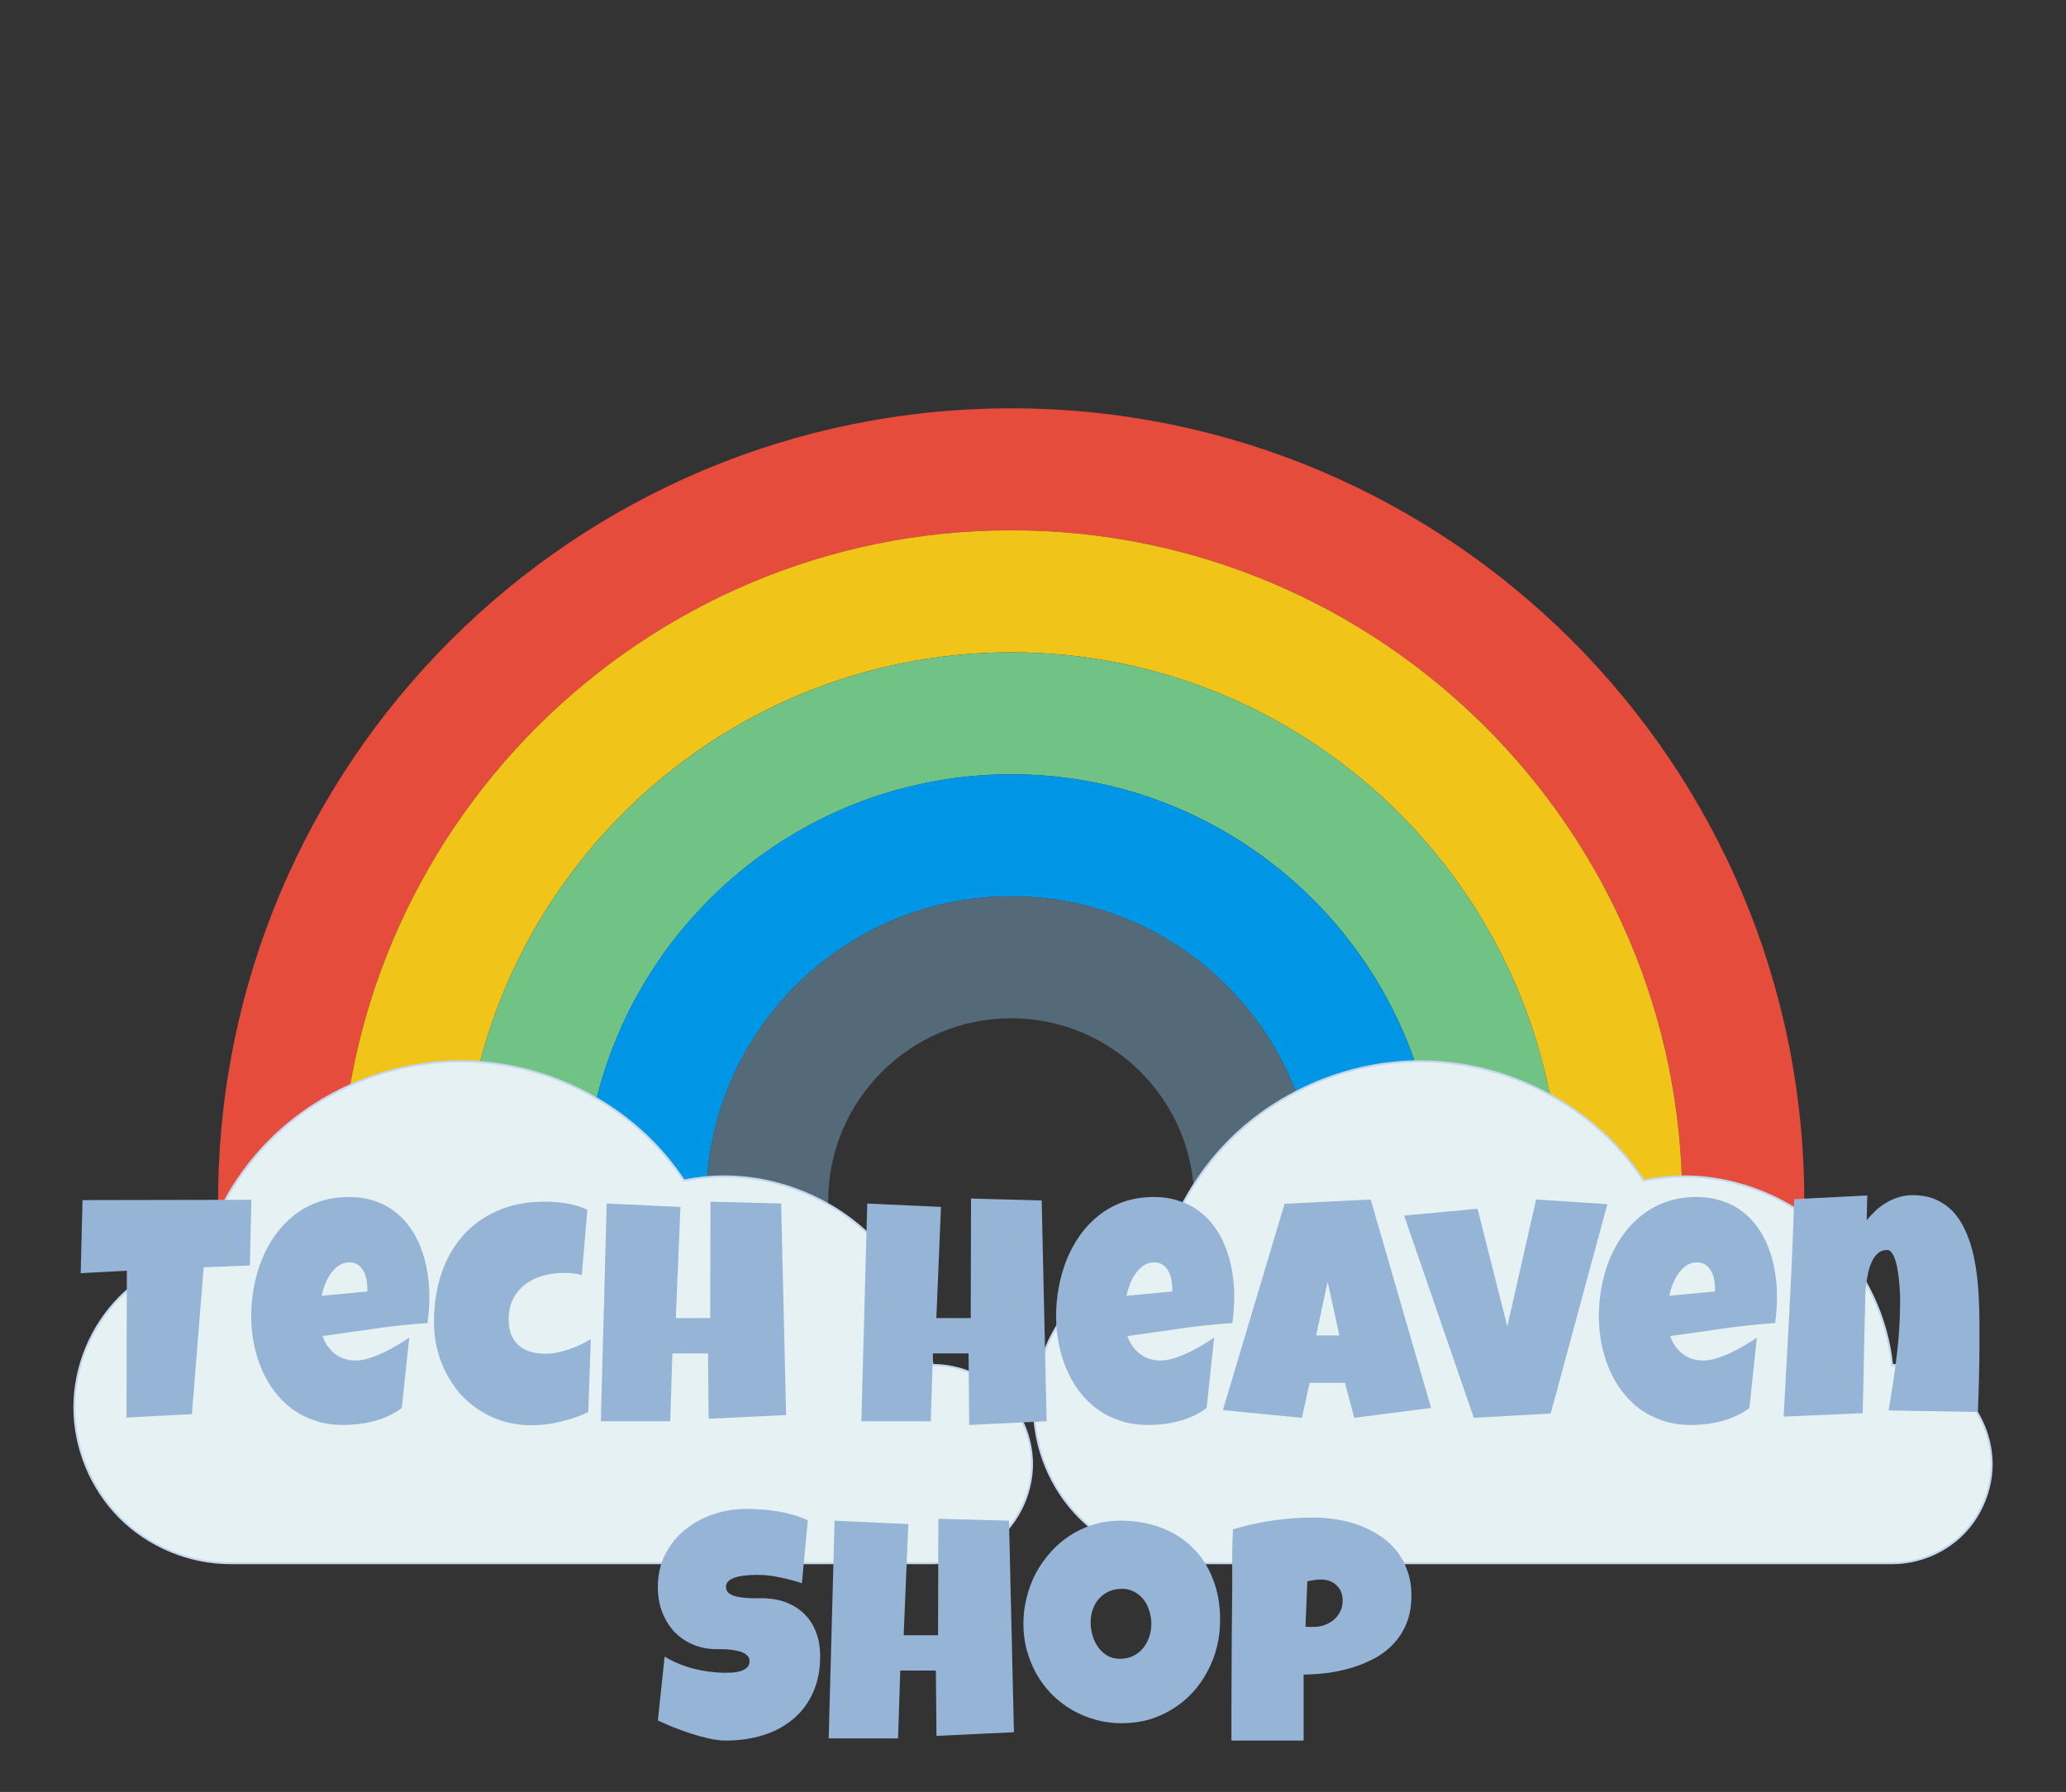 <svg width="1042" height="904" viewBox="0 0 1042 904" fill="none" xmlns="http://www.w3.org/2000/svg">
<rect x="0" y="0" width="1042" height="904" fill="#333333" stroke="none"/>
<path d="M171.933 621.387C171.707 616.28 171.547 611.16 171.547 606C171.547 419.373 323.373 267.533 510.013 267.533C696.653 267.533 848.48 419.36 848.48 606C848.48 611.16 848.32 616.28 848.093 621.387H909.64C909.8 616.267 910 611.16 910 606C910 385.08 730.92 206 510 206C289.08 206 110 385.08 110 606C110 611.16 110.2 616.267 110.387 621.387H171.933Z" fill="#E64C3C"/>
<path d="M233.853 621.387C233.573 616.267 233.08 611.2 233.08 606C233.08 453.307 357.307 329.08 510 329.08C662.693 329.08 786.92 453.32 786.92 606C786.92 611.187 786.427 616.267 786.147 621.387H848.08C848.307 616.28 848.467 611.16 848.467 606C848.467 419.373 696.64 267.533 510 267.533C323.36 267.533 171.533 419.373 171.533 606C171.533 611.16 171.693 616.28 171.92 621.387H233.853Z" fill="#F0C419"/>
<path d="M295.4 621.387C295.04 616.28 294.627 611.2 294.627 606C294.627 487.24 391.24 390.613 510.013 390.613C628.787 390.613 725.4 487.227 725.4 606C725.4 611.187 724.987 616.28 724.627 621.387H786.16C786.44 616.267 786.933 611.2 786.933 606C786.933 453.307 662.707 329.08 510.013 329.08C357.32 329.08 233.08 453.307 233.08 606C233.08 611.187 233.573 616.267 233.853 621.387H295.4Z" fill="#71C285"/>
<path d="M356.933 621.387C356.427 616.32 356.16 611.2 356.16 606C356.16 521.173 425.173 452.16 510 452.16C594.827 452.16 663.84 521.187 663.84 606C663.84 611.187 663.56 616.32 663.067 621.387H724.6C724.96 616.28 725.373 611.2 725.373 606C725.373 487.24 628.76 390.613 509.987 390.613C391.213 390.613 294.6 487.227 294.6 606C294.6 611.187 295.013 616.28 295.373 621.387H356.933Z" fill="#0096E6"/>
<path d="M419.08 621.387C418.227 616.373 417.693 611.253 417.693 606C417.693 555.093 459.093 513.693 510 513.693C560.907 513.693 602.307 555.093 602.307 606C602.307 611.253 601.76 616.373 600.92 621.387H663.067C663.573 616.32 663.84 611.2 663.84 606C663.84 521.173 594.827 452.16 510 452.16C425.173 452.16 356.16 521.187 356.16 606C356.16 611.187 356.44 616.32 356.933 621.387H419.08Z" fill="#546A79"/>
<path d="M101.847 632.728L102.146 632.672L102.233 632.381C108.703 610.933 120.368 591.038 136.212 575.194C161.361 550.045 196.717 535.397 232.283 535.397C267.85 535.397 303.206 550.045 328.355 575.194C334.479 581.318 339.967 588.057 344.786 595.248L344.971 595.525L345.298 595.461C351.877 594.165 358.571 593.477 365.278 593.477C392.912 593.477 420.378 604.857 439.918 624.397C456.886 641.364 467.69 664.316 470.242 688.16L470.289 688.605L470.736 688.607C483.744 688.673 496.658 694.045 505.857 703.244C515.112 712.5 520.5 725.509 520.5 738.598C520.5 751.688 515.112 764.704 505.857 773.96C496.601 783.215 483.585 788.603 470.495 788.603H116.123C95.542 788.603 75.081 780.128 60.528 765.575C45.974 751.022 37.5 730.561 37.5 709.979C37.5 689.397 45.974 668.944 60.528 654.39C71.692 643.226 86.338 635.656 101.847 632.728Z" fill="#E5F1F2" stroke="#C5D6EF"/>
<path d="M585.848 632.728L586.146 632.672L586.233 632.381C592.703 610.933 604.368 591.038 620.212 575.194C645.361 550.045 680.717 535.397 716.283 535.397C751.85 535.397 787.206 550.045 812.355 575.194C818.479 581.318 823.967 588.057 828.786 595.248L828.971 595.525L829.298 595.461C835.877 594.165 842.571 593.477 849.278 593.477C876.912 593.477 904.378 604.857 923.918 624.397C940.886 641.364 951.69 664.316 954.242 688.16L954.289 688.605L954.736 688.607C967.744 688.673 980.658 694.045 989.857 703.244C999.112 712.5 1004.5 725.509 1004.5 738.598C1004.5 751.688 999.112 764.704 989.857 773.96C980.601 783.215 967.585 788.603 954.495 788.603H600.124C579.542 788.603 559.081 780.128 544.528 765.575C529.974 751.022 521.5 730.561 521.5 709.979C521.5 689.397 529.974 668.944 544.528 654.39C555.692 643.226 570.338 635.656 585.848 632.728Z" fill="#E5F1F2" stroke="#C5D6EF"/>
<path d="M126.781 605.281L126 638.406L102.719 639.344L96.781 713.406L63.812 715.125L63.969 641.062L40.688 642.312L41.625 605.438L126.781 605.281ZM216.547 653.875C216.547 658.406 216.234 662.938 215.609 667.469C206.703 668.042 197.849 668.979 189.047 670.281C180.245 671.531 171.443 672.781 162.641 674.031C163.995 677.781 166.104 680.776 168.969 683.016C171.885 685.255 175.349 686.375 179.359 686.375C181.443 686.375 183.708 685.984 186.156 685.203C188.656 684.422 191.13 683.458 193.578 682.312C196.026 681.115 198.37 679.839 200.609 678.484C202.849 677.13 204.776 675.906 206.391 674.812L202.641 710.281C200.609 711.844 198.396 713.172 196 714.266C193.656 715.359 191.208 716.245 188.656 716.922C186.104 717.599 183.526 718.094 180.922 718.406C178.318 718.719 175.766 718.875 173.266 718.875C168.109 718.875 163.396 718.172 159.125 716.766C154.854 715.359 150.974 713.406 147.484 710.906C144.047 708.354 141.026 705.359 138.422 701.922C135.818 698.484 133.656 694.734 131.938 690.672C130.219 686.609 128.917 682.312 128.031 677.781C127.146 673.25 126.703 668.667 126.703 664.031C126.703 659.188 127.146 654.344 128.031 649.5C128.917 644.656 130.245 639.995 132.016 635.516C133.839 631.036 136.104 626.896 138.812 623.094C141.573 619.24 144.776 615.88 148.422 613.016C152.068 610.151 156.182 607.911 160.766 606.297C165.401 604.682 170.505 603.875 176.078 603.875C180.714 603.875 184.932 604.526 188.734 605.828C192.589 607.078 196 608.849 198.969 611.141C201.99 613.38 204.594 616.062 206.781 619.188C209.021 622.312 210.844 625.75 212.25 629.5C213.708 633.198 214.776 637.13 215.453 641.297C216.182 645.411 216.547 649.604 216.547 653.875ZM185.297 649.812C185.297 648.354 185.141 646.87 184.828 645.359C184.516 643.797 183.995 642.391 183.266 641.141C182.589 639.891 181.677 638.875 180.531 638.094C179.385 637.26 177.953 636.844 176.234 636.844C174.151 636.844 172.302 637.417 170.688 638.562C169.125 639.656 167.771 641.062 166.625 642.781C165.479 644.448 164.542 646.271 163.812 648.25C163.083 650.229 162.536 652.052 162.172 653.719L185.297 651.531V649.812ZM296.234 610.281L293.422 643.25C291.911 642.833 290.427 642.547 288.969 642.391C287.51 642.234 286.026 642.156 284.516 642.156C280.818 642.156 277.276 642.625 273.891 643.562C270.557 644.5 267.589 645.932 264.984 647.859C262.432 649.786 260.375 652.234 258.812 655.203C257.302 658.12 256.547 661.583 256.547 665.594C256.547 668.51 256.964 671.062 257.797 673.25C258.682 675.385 259.906 677.182 261.469 678.641C263.083 680.047 265.01 681.115 267.25 681.844C269.542 682.573 272.068 682.938 274.828 682.938C276.755 682.938 278.734 682.755 280.766 682.391C282.797 681.974 284.828 681.427 286.859 680.75C288.891 680.073 290.844 679.292 292.719 678.406C294.594 677.521 296.339 676.583 297.953 675.594L296.703 712.312C294.672 713.354 292.484 714.292 290.141 715.125C287.797 715.906 285.375 716.583 282.875 717.156C280.427 717.781 277.953 718.25 275.453 718.562C273.005 718.875 270.661 719.031 268.422 719.031C261.026 719.031 254.281 717.651 248.188 714.891C242.146 712.13 236.938 708.38 232.562 703.641C228.24 698.849 224.88 693.302 222.484 687C220.089 680.698 218.891 673.979 218.891 666.844C218.891 658.302 220.089 650.333 222.484 642.938C224.932 635.542 228.5 629.135 233.188 623.719C237.927 618.25 243.76 613.979 250.688 610.906C257.667 607.781 265.661 606.219 274.672 606.219C278.266 606.219 281.911 606.505 285.609 607.078C289.307 607.651 292.849 608.719 296.234 610.281ZM396.469 713.875L357.406 715.75L357.094 682.781H339.125L338.031 717H303.031L306 607.156L343.188 608.875L340.844 664.969H358.188L358.344 606.219L393.969 607.156L396.469 713.875ZM527.875 717L488.812 718.875L488.5 682.781H470.531L469.438 717H434.438L437.406 607.156L474.594 608.875L472.25 664.969H489.594L489.75 604.656L525.375 605.594L527.875 717ZM622.484 653.875C622.484 658.406 622.172 662.938 621.547 667.469C612.641 668.042 603.786 668.979 594.984 670.281C586.182 671.531 577.38 672.781 568.578 674.031C569.932 677.781 572.042 680.776 574.906 683.016C577.823 685.255 581.286 686.375 585.297 686.375C587.38 686.375 589.646 685.984 592.094 685.203C594.594 684.422 597.068 683.458 599.516 682.312C601.964 681.115 604.307 679.839 606.547 678.484C608.786 677.13 610.714 675.906 612.328 674.812L608.578 710.281C606.547 711.844 604.333 713.172 601.938 714.266C599.594 715.359 597.146 716.245 594.594 716.922C592.042 717.599 589.464 718.094 586.859 718.406C584.255 718.719 581.703 718.875 579.203 718.875C574.047 718.875 569.333 718.172 565.062 716.766C560.792 715.359 556.911 713.406 553.422 710.906C549.984 708.354 546.964 705.359 544.359 701.922C541.755 698.484 539.594 694.734 537.875 690.672C536.156 686.609 534.854 682.312 533.969 677.781C533.083 673.25 532.641 668.667 532.641 664.031C532.641 659.188 533.083 654.344 533.969 649.5C534.854 644.656 536.182 639.995 537.953 635.516C539.776 631.036 542.042 626.896 544.75 623.094C547.51 619.24 550.714 615.88 554.359 613.016C558.005 610.151 562.12 607.911 566.703 606.297C571.339 604.682 576.443 603.875 582.016 603.875C586.651 603.875 590.87 604.526 594.672 605.828C598.526 607.078 601.938 608.849 604.906 611.141C607.927 613.38 610.531 616.062 612.719 619.188C614.958 622.312 616.781 625.75 618.188 629.5C619.646 633.198 620.714 637.13 621.391 641.297C622.12 645.411 622.484 649.604 622.484 653.875ZM591.234 649.812C591.234 648.354 591.078 646.87 590.766 645.359C590.453 643.797 589.932 642.391 589.203 641.141C588.526 639.891 587.615 638.875 586.469 638.094C585.323 637.26 583.891 636.844 582.172 636.844C580.089 636.844 578.24 637.417 576.625 638.562C575.062 639.656 573.708 641.062 572.562 642.781C571.417 644.448 570.479 646.271 569.75 648.25C569.021 650.229 568.474 652.052 568.109 653.719L591.234 651.531V649.812ZM721.781 710.281L683.031 715.281L678.344 697.625H660.531L656.625 715.281L616.781 711.375L647.875 607.312L691.312 605.125L721.781 710.281ZM675.531 673.719L669.594 646.531L663.812 673.719H675.531ZM810.688 607.469L782.094 713.094L743.344 715.281L708.188 613.25L745.219 609.812L760.219 669.188L774.75 605.125L810.688 607.469ZM896.234 653.875C896.234 658.406 895.922 662.938 895.297 667.469C886.391 668.042 877.536 668.979 868.734 670.281C859.932 671.531 851.13 672.781 842.328 674.031C843.682 677.781 845.792 680.776 848.656 683.016C851.573 685.255 855.036 686.375 859.047 686.375C861.13 686.375 863.396 685.984 865.844 685.203C868.344 684.422 870.818 683.458 873.266 682.312C875.714 681.115 878.057 679.839 880.297 678.484C882.536 677.13 884.464 675.906 886.078 674.812L882.328 710.281C880.297 711.844 878.083 713.172 875.688 714.266C873.344 715.359 870.896 716.245 868.344 716.922C865.792 717.599 863.214 718.094 860.609 718.406C858.005 718.719 855.453 718.875 852.953 718.875C847.797 718.875 843.083 718.172 838.812 716.766C834.542 715.359 830.661 713.406 827.172 710.906C823.734 708.354 820.714 705.359 818.109 701.922C815.505 698.484 813.344 694.734 811.625 690.672C809.906 686.609 808.604 682.312 807.719 677.781C806.833 673.25 806.391 668.667 806.391 664.031C806.391 659.188 806.833 654.344 807.719 649.5C808.604 644.656 809.932 639.995 811.703 635.516C813.526 631.036 815.792 626.896 818.5 623.094C821.26 619.24 824.464 615.88 828.109 613.016C831.755 610.151 835.87 607.911 840.453 606.297C845.089 604.682 850.193 603.875 855.766 603.875C860.401 603.875 864.62 604.526 868.422 605.828C872.276 607.078 875.688 608.849 878.656 611.141C881.677 613.38 884.281 616.062 886.469 619.188C888.708 622.312 890.531 625.75 891.938 629.5C893.396 633.198 894.464 637.13 895.141 641.297C895.87 645.411 896.234 649.604 896.234 653.875ZM864.984 649.812C864.984 648.354 864.828 646.87 864.516 645.359C864.203 643.797 863.682 642.391 862.953 641.141C862.276 639.891 861.365 638.875 860.219 638.094C859.073 637.26 857.641 636.844 855.922 636.844C853.839 636.844 851.99 637.417 850.375 638.562C848.812 639.656 847.458 641.062 846.312 642.781C845.167 644.448 844.229 646.271 843.5 648.25C842.771 650.229 842.224 652.052 841.859 653.719L864.984 651.531V649.812ZM998.344 677.469C998.344 683.354 998.266 689.188 998.109 694.969C998.005 700.698 997.823 706.479 997.562 712.312L952.562 711.531C954.125 702.312 955.479 693.12 956.625 683.953C957.771 674.734 958.344 665.438 958.344 656.062C958.344 655.385 958.318 654.292 958.266 652.781C958.214 651.271 958.109 649.578 957.953 647.703C957.797 645.776 957.562 643.823 957.25 641.844C956.99 639.812 956.599 637.964 956.078 636.297C955.609 634.63 955.01 633.276 954.281 632.234C953.604 631.141 952.771 630.594 951.781 630.594C950.01 630.594 948.5 631.115 947.25 632.156C946.052 633.198 945.036 634.552 944.203 636.219C943.422 637.833 942.797 639.656 942.328 641.688C941.859 643.719 941.495 645.75 941.234 647.781C941.026 649.812 940.87 651.74 940.766 653.562C940.714 655.333 940.688 656.792 940.688 657.938C940.427 667.156 940.219 676.323 940.062 685.438C939.906 694.5 939.698 703.667 939.438 712.938L899.594 714.656C900.635 696.271 901.625 677.99 902.562 659.812C903.552 641.635 904.333 623.354 904.906 604.969L941.781 603.094L941.469 615.594C942.927 613.823 944.49 612.156 946.156 610.594C947.875 609.031 949.698 607.703 951.625 606.609C953.552 605.464 955.583 604.578 957.719 603.953C959.906 603.276 962.198 602.938 964.594 602.938C969.021 602.938 972.901 603.667 976.234 605.125C979.568 606.583 982.432 608.562 984.828 611.062C987.224 613.562 989.229 616.531 990.844 619.969C992.458 623.354 993.76 626.974 994.75 630.828C995.74 634.682 996.495 638.719 997.016 642.938C997.536 647.104 997.875 651.219 998.031 655.281C998.24 659.344 998.344 663.276 998.344 667.078C998.344 670.88 998.344 674.344 998.344 677.469ZM413.656 835.438C413.656 842.573 412.406 848.823 409.906 854.188C407.458 859.5 404.073 863.927 399.75 867.469C395.479 871.01 390.453 873.667 384.672 875.438C378.943 877.208 372.771 878.094 366.156 878.094C363.604 878.094 360.792 877.755 357.719 877.078C354.698 876.401 351.625 875.568 348.5 874.578C345.375 873.536 342.354 872.443 339.438 871.297C336.573 870.099 334.021 868.979 331.781 867.938L335.219 835.75C339.646 838.406 344.542 840.438 349.906 841.844C355.323 843.198 360.635 843.875 365.844 843.875C366.833 843.875 368.031 843.849 369.438 843.797C370.844 843.693 372.172 843.458 373.422 843.094C374.724 842.677 375.818 842.078 376.703 841.297C377.589 840.516 378.031 839.396 378.031 837.938C378.031 836.948 377.719 836.115 377.094 835.438C376.469 834.708 375.661 834.135 374.672 833.719C373.682 833.25 372.562 832.911 371.312 832.703C370.062 832.443 368.839 832.26 367.641 832.156C366.443 832.052 365.323 832 364.281 832C363.24 832 362.406 832 361.781 832C357.302 832 353.214 831.219 349.516 829.656C345.87 828.094 342.719 825.932 340.062 823.172C337.458 820.359 335.427 817.052 333.969 813.25C332.51 809.396 331.781 805.229 331.781 800.75C331.781 794.604 333.005 789.109 335.453 784.266C337.953 779.37 341.26 775.229 345.375 771.844C349.542 768.406 354.307 765.776 359.672 763.953C365.036 762.13 370.583 761.219 376.312 761.219C378.865 761.219 381.495 761.323 384.203 761.531C386.911 761.688 389.594 762 392.25 762.469C394.958 762.938 397.589 763.536 400.141 764.266C402.693 764.995 405.115 765.906 407.406 767L404.438 798.719C400.896 797.521 397.172 796.531 393.266 795.75C389.411 794.917 385.635 794.5 381.938 794.5C381.26 794.5 380.375 794.526 379.281 794.578C378.24 794.578 377.12 794.656 375.922 794.812C374.776 794.917 373.604 795.099 372.406 795.359C371.208 795.62 370.141 795.984 369.203 796.453C368.266 796.87 367.51 797.443 366.938 798.172C366.365 798.901 366.104 799.76 366.156 800.75C366.208 801.896 366.625 802.833 367.406 803.562C368.24 804.24 369.281 804.786 370.531 805.203C371.833 805.568 373.24 805.828 374.75 805.984C376.312 806.141 377.849 806.245 379.359 806.297C380.87 806.297 382.276 806.297 383.578 806.297C384.88 806.245 385.948 806.271 386.781 806.375C390.948 806.635 394.698 807.521 398.031 809.031C401.365 810.542 404.177 812.547 406.469 815.047C408.812 817.547 410.583 820.542 411.781 824.031C413.031 827.469 413.656 831.271 413.656 835.438ZM511.391 873.875L472.328 875.75L472.016 842.781H454.047L452.953 877H417.953L420.922 767.156L458.109 768.875L455.766 824.969H473.109L473.266 766.219L508.891 767.156L511.391 873.875ZM615.375 817.156C615.375 821.896 614.828 826.479 613.734 830.906C612.641 835.281 611.052 839.396 608.969 843.25C606.938 847.104 604.438 850.646 601.469 853.875C598.552 857.052 595.245 859.786 591.547 862.078C587.901 864.37 583.917 866.167 579.594 867.469C575.271 868.719 570.688 869.344 565.844 869.344C561.156 869.344 556.677 868.745 552.406 867.547C548.188 866.349 544.229 864.682 540.531 862.547C536.833 860.359 533.474 857.755 530.453 854.734C527.484 851.661 524.932 848.276 522.797 844.578C520.714 840.828 519.073 836.818 517.875 832.547C516.729 828.276 516.156 823.823 516.156 819.188C516.156 814.656 516.703 810.229 517.797 805.906C518.891 801.531 520.453 797.417 522.484 793.562C524.568 789.708 527.068 786.167 529.984 782.938C532.901 779.708 536.156 776.922 539.75 774.578C543.396 772.234 547.328 770.411 551.547 769.109C555.766 767.807 560.219 767.156 564.906 767.156C572.458 767.156 579.333 768.328 585.531 770.672C591.781 773.016 597.094 776.375 601.469 780.75C605.896 785.073 609.307 790.333 611.703 796.531C614.151 802.677 615.375 809.552 615.375 817.156ZM580.688 819.188C580.688 816.948 580.349 814.786 579.672 812.703C579.047 810.568 578.109 808.693 576.859 807.078C575.609 805.411 574.047 804.083 572.172 803.094C570.349 802.052 568.24 801.531 565.844 801.531C563.396 801.531 561.208 801.974 559.281 802.859C557.354 803.745 555.688 804.969 554.281 806.531C552.927 808.042 551.885 809.839 551.156 811.922C550.427 813.953 550.062 816.115 550.062 818.406C550.062 820.594 550.375 822.781 551 824.969C551.625 827.156 552.562 829.135 553.812 830.906C555.062 832.677 556.599 834.109 558.422 835.203C560.297 836.297 562.458 836.844 564.906 836.844C567.354 836.844 569.542 836.375 571.469 835.438C573.448 834.448 575.115 833.146 576.469 831.531C577.823 829.865 578.865 827.964 579.594 825.828C580.323 823.693 580.688 821.479 580.688 819.188ZM711.859 804.969C711.859 810.021 711.104 814.5 709.594 818.406C708.083 822.312 706 825.75 703.344 828.719C700.74 831.635 697.667 834.109 694.125 836.141C690.583 838.12 686.781 839.76 682.719 841.062C678.708 842.312 674.542 843.25 670.219 843.875C665.896 844.448 661.651 844.76 657.484 844.812V878.094H621.078C621.078 872.156 621.078 866.375 621.078 860.75C621.13 855.125 621.156 849.552 621.156 844.031C621.208 838.458 621.234 832.859 621.234 827.234C621.286 821.609 621.339 815.802 621.391 809.812C621.495 803.458 621.521 797.104 621.469 790.75C621.417 784.396 621.547 777.99 621.859 771.531C628.526 769.552 635.193 768.068 641.859 767.078C648.526 766.089 655.401 765.594 662.484 765.594C666.495 765.594 670.505 765.932 674.516 766.609C678.526 767.234 682.354 768.25 686 769.656C689.698 771.062 693.109 772.833 696.234 774.969C699.411 777.052 702.146 779.552 704.438 782.469C706.729 785.385 708.526 788.719 709.828 792.469C711.182 796.219 711.859 800.385 711.859 804.969ZM677.172 807.625C677.172 804.24 676.13 801.609 674.047 799.734C672.016 797.807 669.359 796.844 666.078 796.844C664.984 796.844 663.839 796.948 662.641 797.156C661.495 797.312 660.401 797.521 659.359 797.781L658.422 820.594C659.151 820.698 659.854 820.75 660.531 820.75C661.208 820.75 661.911 820.75 662.641 820.75C664.516 820.75 666.312 820.438 668.031 819.812C669.802 819.188 671.365 818.302 672.719 817.156C674.073 815.958 675.141 814.578 675.922 813.016C676.755 811.401 677.172 809.604 677.172 807.625Z" fill="#96B4D5"/>
</svg>

